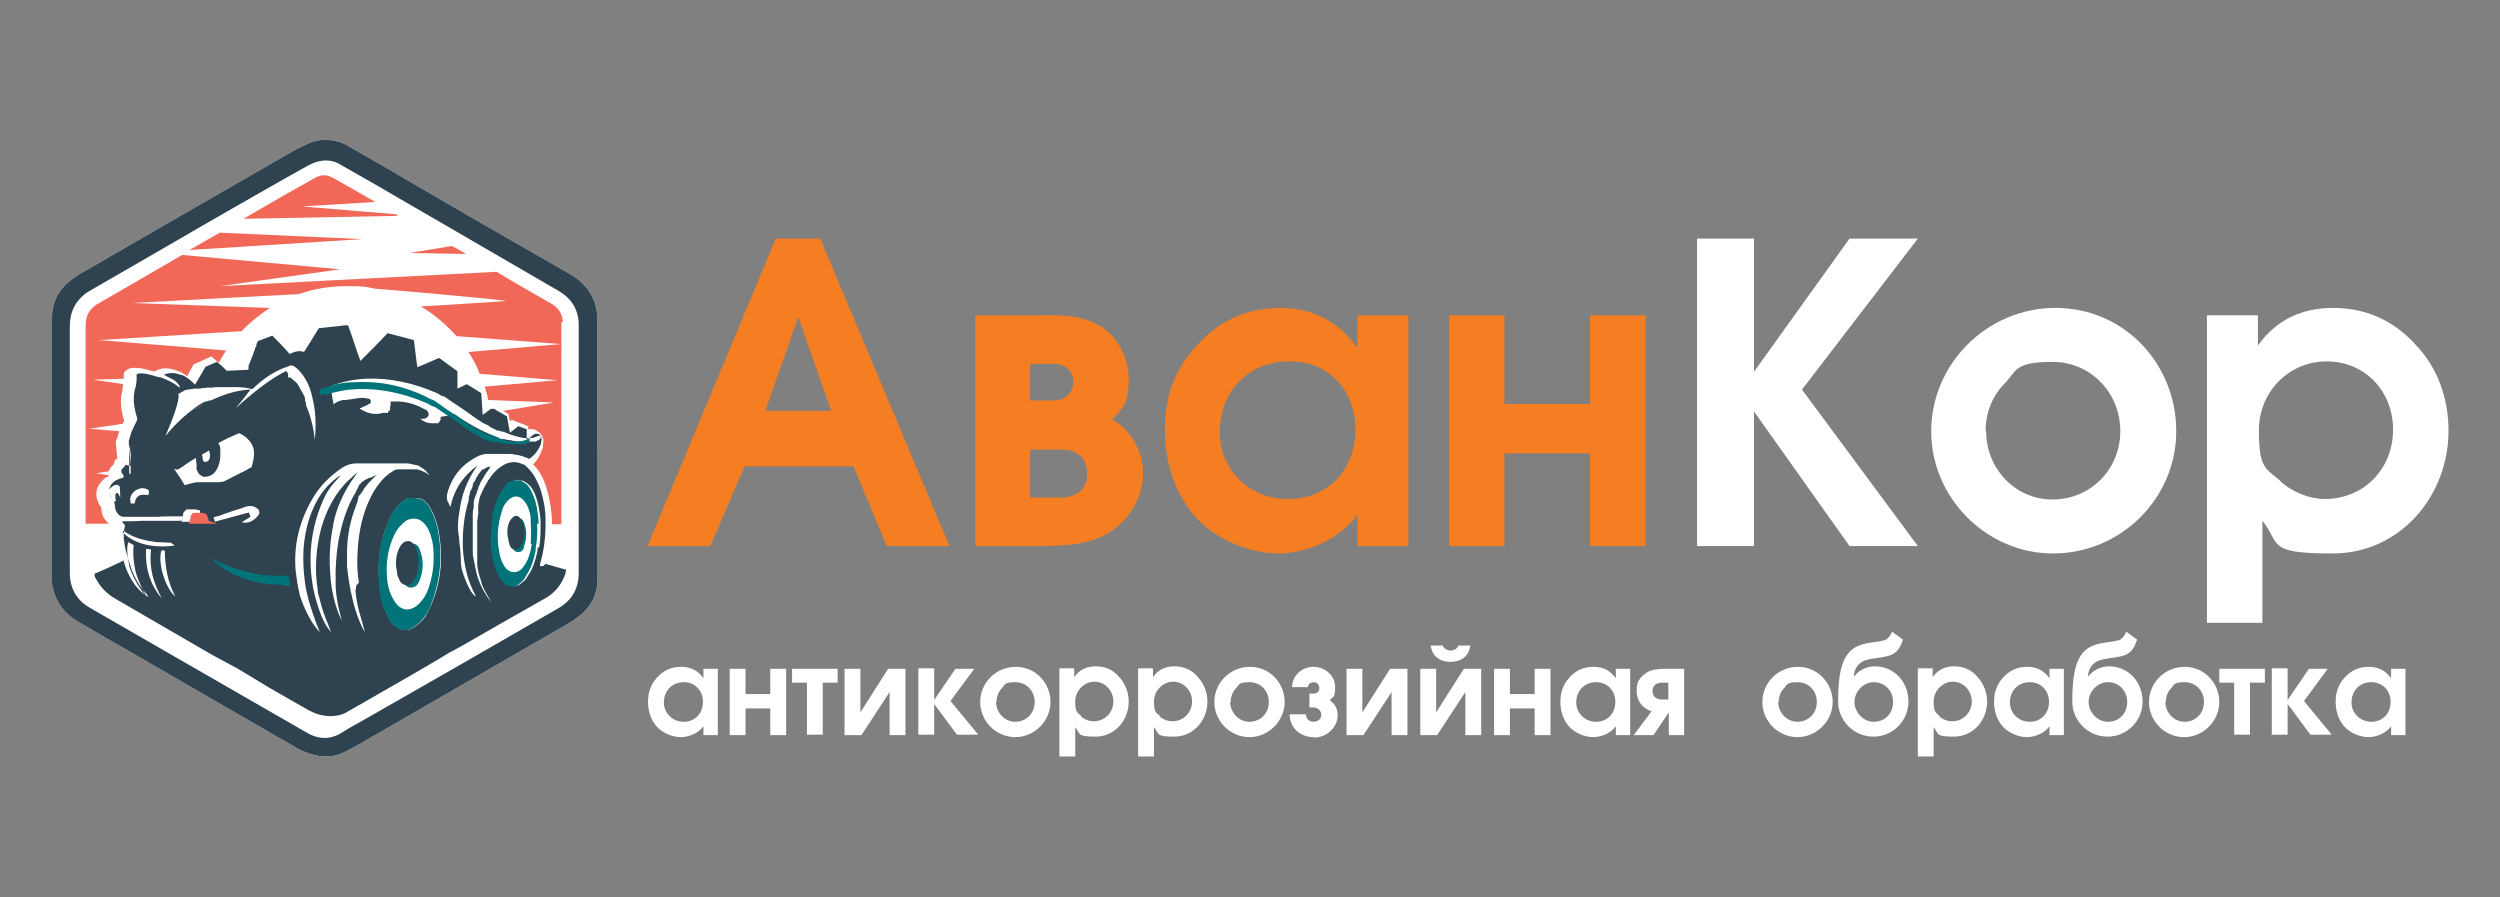 <?xml version="1.0" encoding="UTF-8"?>
<svg id="Layer_1" data-name="Layer 1" xmlns="http://www.w3.org/2000/svg" version="1.1" viewBox="0 0 505 181.2">
  <rect x="0" y="0" width="505" height="181.2" fill="#808080" stroke="none"/>
  <defs>
    <style>
      .cls-1 {
        fill: #f47e21;
      }

      .cls-1, .cls-2, .cls-3, .cls-4, .cls-5 {
        stroke-width: 0px;
      }

      .cls-6 {
        isolation: isolate;
      }

      .cls-2 {
        fill: #2e434f;
      }

      .cls-3 {
        fill: #f16858;
      }

      .cls-4 {
        fill: #fff;
      }

      .cls-5 {
        fill: #007478;
      }
    </style>
  </defs>
  <g>
    <path class="cls-4" d="M120.6,90.6v-26.5c0-.6,0-1.3-.2-2-.7-3-2.6-5.2-5.2-6.7-4.9-2.8-9.9-5.7-14.8-8.5-7.7-4.4-15.3-8.9-22.9-13.3-2.6-1.5-5.2-3-7.7-4.4-.4-.2-.8-.4-1.2-.5-2.3-.7-4.5-.6-6.6.4-1.3.6-2.7,1.3-4,2.1-13.6,7.8-27.1,15.6-40.6,23.4-1.1.6-2.1,1.2-3.1,2-2.5,1.9-3.8,4.5-3.8,7.7v52.8c0,.6,0,1.3.2,1.8.7,3,2.5,5.2,5.1,6.7,3.6,2.1,7.2,4.2,10.9,6.3,10.9,6.3,21.9,12.7,32.9,19,.9.6,1.9,1,2.9,1.3,2.6.9,5,.9,7.5-.5,1.3-.7,2.7-1.4,4-2.2,13.4-7.7,26.8-15.5,40.2-23.2.9-.5,1.8-1.1,2.6-1.7,2.5-1.9,3.9-4.4,3.9-7.6v-26.5h0Z"/>
    <polygon class="cls-5" points="40.8 111 57 113.2 58.6 114.3 59.5 120.9 49.4 121.9 38.1 115.4 40.8 111"/>
    <path class="cls-2" d="M109.1,114.4c0-.2,0-.4,0-.5.8-2.7,1.1-5.4,1.1-8.2v-.7c0-2.1-.4-4.1-1-6.1-.6-1.6-1.3-3.1-2.5-4.3s-.7-.6-1.1-.8c-1.3-.7-2.9-.6-4.3.4-.8.5-1.5,1.2-2.1,2-.9,1.2-1.6,2.6-2.2,4,0,.1-.1.4-.2.6,0,0,0,.1,0,.2,0,.1,0,.3-.1.4h0c0,.3,0,.4-.1.6h0c0,.2,0,.3,0,.4h0v.2c0,0,0,.2,0,.3h0c0,.2,0,.4,0,.5s0,.2,0,.3h0c0,.2,0,.4-.1.6h0c0,.4,0,.6-.1.8h0v.6h0v.6c0,.2,0,.4,0,.6h0v1.1h0v.4h0v2.8c0,.4,0,.8,0,1.2v1.1h0v.6c.1,1.1.4,2.2.8,3.3h0c0,1,2.1,4.3,2.1,4.3-.4-.5-.8-1-1.1-1.5-.9-1.4-1.6-3-2-4.6,0-.3-.1-.6-.2-.9,0-.2,0-.4-.1-.6h0c-.1-.7-.3-1.4-.4-2.1,0-.2,0-.4,0-.7v-.6h0v-3.3c0-.5,0-.9,0-1.4v-.4h0c0-.4,0-.6,0-.8,0-.2,0-.4,0-.6v-.6h0c0-.4.1-.8.2-1.1v-.2h0c0-.1,0-.3,0-.4h0c0-.1,0-.3,0-.4h0c0-.1,0-.3.1-.4,0-.1,0-.4.1-.5.1-.4.2-.6.4-1h0c0-.1,0-.2.1-.4h0c0-.1.1-.3.2-.4,0,0,0,0,0-.1,0-.1,0-.2.1-.4h0c.1-.3.2-.4.3-.6h0c0-.2.1-.4.2-.4,0-.1.1-.3.2-.4s.1-.3.3-.4c0,0,0,0,0-.1,0-.1.2-.4.3-.5h0c.1-.2.2-.4.4-.6h0l.3-.4h0c0-.1.4-.6.4-.6h0s-.1,0-.3,0c0,0-.1,0-.2,0h0c0,0-.2.1-.4.2,0,0-.1,0-.1.1,0,0-.1,0-.2.1,0,0-.1,0-.2.1,0,0,0,0-.1,0,0,0,0,0-.1,0s0,0-.1.1h0c-.2.2-.4.4-.6.7,0,0,0,.1-.1.2h-.1c0,.1,0,.2-.1.3-.1.1-.3.4-.4.6,0,0,0,0,0,.1,0,.1-.2.4-.3.5s-.2.4-.3.5h0s0,0,0,.1h0c0,.1,0,.2,0,.3,0,.1-.1.3-.2.4,0,.2-.1.4-.3.6h0c0,0,0,.2-.1.3h0v.2h0c0,.2-.1.4-.2.6,0,0,0,.2,0,.3s0,.2,0,.3c0,.1,0,.3-.1.4h0c-.9,3.1-1.2,6.2-1.1,9.4.2,3.3.9,6.5,2.5,9.5,0,.1,0,.3.1.4-.3-.3-.6-.6-.8-.9-.9-1.4-1.5-3-2-4.6-.1-.4-.1-.9-.2-1.3,0-1.4-.1-2.8-.3-4.2,0-1-.3-2.1-.3-3.1s.1-2.1.3-3.1c.4-3.3,1.5-6.3,3.4-9,0-.1.2-.3.3-.4-2.9,2.1-4.8,4.9-5.5,8.4-.2-.3-.3-.6-.4-.8-.4-.6-.4-1.3-.2-2.1,1-3.5,3.2-6,6.5-7.5.4-.1.9-.3,1.3-.3h3.3c.4,0,.7,0,1.1,0,.4,0,.9,0,1.2.1h0c1.1.1,2.3.5,3.1.9,1.1-.7,1.9-1.8,2.4-3.1,0-.3,0-.5.1-.8,0-.5-.1-1-.6-1.1-.4-.2-.9-.1-1.3.3-.3.3-.6.5-1.1.9v-2.2c0,0-1.7-.6-1.7-.6l-1.7,1.3-.6-3.3-2.1-1.2h0l-.4-.3h-.3c0-.1-.3,0-.3,0h-.2c0,.1-1.6,1.2-1.6,1.2l-.3-4.4-2.1-1.3-.5-.3-.3-.2-1.9.9v-3.5c-.8-.6-2.9-2.1-3.7-2.7l-3.7,1.6c-.2,0-.4.2-.7.3,0-.3-.1-.5-.1-.7l-.6-4.8-5.3-1.4c-1.4,1.5-3.5,3.6-4.9,5l-.6.6c-.9-2.4-1.6-4.8-2.5-7.2h-.4c-1.8.2-3.7.4-5.5.6l-2.6,4.2c-.1.2-.3.4-.4.6-1.1-.4-2,0-2.9.4-1.1-1.3-2.3-2.5-3.5-3.7l-2.9,1.1-.3.6v.4c-.1,0-.1.1-.1.1l-.2.4h0c0,.3-.1.4-.2.6,0,.1-.1.2-.1.4h0c-.3.8-.6,1.4-.8,2,0,0,0,.1-.1.2h0c0,.1-.1.2-.1.4,0,0,0,.1,0,.1h0c0,.1,0,.3,0,.4,0,0,0,.1-.1.2h0l-4.3.2-.9-.9-1.1-.9-2.3,1-.8,1.4-1.3,2.2c-.9-.9-1.7-1.6-2.8-2h-.2c-1-.4-2.1-.5-3.3,0,0,0,.1,0,.2.1.6.4,1.2.6,1.7.9.6.4,1.1.8,1.4,1.6-.2-.1-.3-.1-.4-.2-1.1-.9-2.3-1.4-3.6-1.9h-.2c-.1,0-.2,0-.4-.1h0c-.1,0-.3,0-.4-.1-3.1-1-3.8-.4-3.8-.4v.6c0,.4,0,.9-.1,1.3,0,.5-.2.9-.3,1.3-.4,1.9-.1,3.8.5,5.6v.4h0c-.1.4-.5,1-.9,1.9-.1.3-.3.6-.4,1h0c0,.1,0,.3-.1.4-.1.3-.2.6-.3,1l.4,5-1.1-.2c0,.1-.1.4-.3.5,0,0-.1,0-.1.1-.5.4-.5.8-.2,1.2,0,0,0,.1.1.1.2.2.2.4.1.7-1.2.3-1.8.6-2.3,1.2-.7.9-.8,1.9-.1,2.9.1.3.4.6.6.9,0,.1.1.4.1.6,0,1,.6,2.1,1.6,2.3h7.3c0-.1,3.1-.1,3.1-.1h1.7c0,0,0,0,0,0h0,0c-.1.3-.2.6-.3.9h-8.2c0,.1-3.3.1-3.3.1h-.4c0,.1.1.4.2.4h0c.4.3.4.6.2,1.1-.1.9-.2,1.8,0,2.7.2,1.8.8,3.4,1.3,5,.7,2.1,1.8,4,3.3,5.6,0,0,.1.2.3.5-3.3-1.8-4.7-6-5-7.2h0v-.2l-.8.4h0c-1.7.8-3.4,1.6-5.1,2.3v.4c.1.3.2.6.4.8.9,1.7,2.3,3,3.9,3.9,4,2.3,7.9,4.6,11.9,6.9l7.4,4.3h0l5.2,2.8,6.3,3.8h0l1.9,1.1h0c2.1,1.2,4.2,2.4,6.3,3.6.4.2.9.4,1.3.6,2,.7,4,.8,5.9,0,.9-.5,1.7-1,2.6-1.5.6-.3,1.1-.6,1.6-.9l8.7-5c2.1-1.2,4.3-2.5,6.5-3.8l1.8-1.1.6-.3,2-1.1c5.7-3.3,11.4-6.5,17-9.7,1.8-1.1,3.1-2.7,3.8-4.8,0-.2.1-.5.2-.8-1.4-.4-2.8-.8-4.2-1.2h0l-.4.4ZM24.3,100.6c-.1-.4-.3-.6-.4-.9,0,0-.3-.2-.4-.1,0,0-.2.2-.2.4,0,.2,0,.4,0,.6,0,.2.3.6-.1.7s-.4-.3-.6-.5c-.1-.4-.4-.7-.5-1.1,0-.1-.1-.2-.1-.4,0-.6.4-.8.8-1.1s.9-.4,1.3,0c0,0,.1.1.1.2,0,.6.1,1.3.1,2,0,0,0,0-.2.2h.1ZM26.2,95.6c0,0,0,.2-.1.3h0v.2h0v-.4h0v-.6h0v-.4q0,0,0,0c0,.1,0,0,0,0v-.4h0v-2.3h0v-.8h0v-1.6h0v.3h0c0,.3.1.5.2.8h0c0,.4,0,.6.1.8v.6h0v1.7h0v.3h0v.3h0v.3h0v.3c0,0,0,.2,0,.3h0v.4ZM30,100c-.6,0-1.3-.2-1.9.1-.6.4-.8.9-.9,1.6-.3,0-.5,0-.8,0,0-.3-.1-.6-.1-.9.1-1.4,1.7-2.5,3.1-2.1.7.2.8.4.6,1.2h0ZM24.8,107.7v-.4c.2,0,.4,0,.4.1,1.9,1.3,4.1,1.8,6.3,2.1.9,0,1.6.1,2.5.1s.3,0,.4,0c.3.1.6.4.9.6-7.5,1-10.4-2.6-10.4-2.6h0ZM26.1,114.2c-.2-1-.4-2.1-.4-3.1s.1-1,.2-1.6c.4.2.7.4,1.1.6-.2,1.8,0,3.6.4,5.4.5,1.8,1.3,3.4,2.2,5,0,0-2.4-2.5-3.5-6.2h0ZM29.5,110.9c.4,0,.6,0,1,.1-.2,1.8-.1,3.5.3,5.2.4,1.6,1.1,3.2,1.9,4.7-2.4-2.8-3.4-6.2-3.2-10ZM32.6,111.2h.7c0,3.3.6,6.4,2.1,9.3-1.9-1.6-3.6-6.6-2.8-9.3h0ZM35.6,94.9h0s0,0,.2-.1c0,0,.1,0,.1,0h.1c.1,0,.4-.2.6-.4h.1c0,0,1.1-.8,1.1-.8h0c.6-.4,1.1-.7,1.8-1.1,0,.4,0,.9.1,1.2v.6c0,0,0,.2,0,.3,0,0,0,.1,0,.2,0,0,0,.1.1.2,0,0,0,.1.1.2,0,0,0,.1.1.2,0,0,0,.1.1.2,0,0,0,0,.1.1,0,0,0,0,0,0,.2.3.5.4.8.6h.5c.6,0,1.1-.2,1.6-.6,0,0,0,0,.1-.1.7-.7,1.2-1.9,1.3-3.3,0-.6,0-1.1,0-1.6,0-.4-.1-.7-.3-1,0,0,0-.1-.1-.2.8-.4,1.5-.8,2.1-1.1,0,0,.2,0,.3-.1h0c.3-.1.6-.3.9-.4h0c.3-.1.6-.3.9-.4v.2c.1,0,0-.2,0-.2h0s2.3.9,2.9,3.1c.4,1.5-.4,3.8-.4,3.8-.5.2-.9.5-1.3.7-1.5.7-2.9,1.5-4.4,2.2,0,0-.1,0-.1,0-.2,0-.5.1-.7.1h-4.5c-.9.1-1.6.4-2.5.6l-.6-1-1.6-2.4h0ZM40.8,92h0v-.2s.1,0,.2-.1c.4-.2.8-.4,1.2-.7h0c.1.1.1.4.2.6v.8h0c-.1.6-.5.9-.9.9h-.2s0,0-.1,0h0c0,0-.1-.2-.2-.3h0c0-.2-.1-.5-.1-.8h0ZM50.4,103.5l-.8.2-3.3.9-1.9.5-1,.3c0-.3-.2-.6-.3-.9.2,0,.4-.1.6-.2.1,0,.2,0,.3,0l1.6-.6c.8-.3,1.6-.5,2.4-.8.5-.1,1-.3,1.5-.5.6-.2,1.3-.3,1.9,0,.9.3,1.3,1.1.7,1.8s-1.7,1.7-3.3,1.3l1.8-1.1-.3-.8h0ZM42.1,105.4h-5.4c0-.1,0-.2,0-.3,0,0,0-.2.1-.4h0c0-.2,0-.3.1-.4,0,0,0-.1.1-.3,0,0,0,0,0-.1,0,0,0,0,0-.1h0c0-.1,0-.2.1-.3h0c0,0,.1-.1.2-.2h0c.1-.1.2-.3.4-.4,0,0,0,0,.1,0h1.8c0,0,.1,0,.2.1h0s.1,0,.1,0h0s0,0,.1,0c0,0,0,0,.1,0,0,0,0,0,.1,0,0,0,.1,0,.1.1,0,0,0,0,.1.1h0c0,0,0,.1,0,.1h0c0,0,0,.1,0,.2,0,0,0,.1.1.2,0,0,0,.1,0,.1h0c0,.1,0,.3.1.4h0v.2h0v.4h.3ZM57.2,118.1c-3.5.1-6.8-.6-9.8-2h0c-.9-.4-1.6-.9-2.4-1.3h0c-1.4-1-2.4-2.1-2.5-2.1.2,0,.4.2.6.3,3.7,1.8,7.6,3,11.7,3.3,1,0,2,0,2.9,0h.6l.3,2c-.5.1-1,.1-1.4.1h0ZM57.9,75s-.1,0-.2,0h0c-4.5,2.2-9.8,7.2-10.1,7.5,1-1.2,2-2.5,3-3.8,0,0-3.2-.1-7.8,2.1,0,0-.2,0-.3.1h0s-.1,0-.2,0c-.1,0-.2.1-.3.1-.1,0-.2.1-.4.1s-.2,0-.3.1c-.1,0-.2.1-.4.2h-.1s-.1,0-.1.1c-.4.2-.8.5-1.2.8h0c-3.5,2.5-5.7,5.3-6,5.7h0c0-.2.1-.4.2-.6h0c.8-1.9,2.8-6.7,2.3-7.9h.3q0-.1,0-.1s.1,0,.2-.1h0c0,0,.1,0,.2-.1.2-.1.4-.2.7-.4,0,0,.2,0,.3-.1,0,0,.1,0,.1,0,0,0,.1,0,.2,0,.1,0,.2,0,.4-.1h.4c.1,0,.3-.1.4-.1h.2c0,0,.1,0,.3,0s.1,0,.3,0,.1,0,.3,0c.1,0,.3,0,.4-.1,0,0,.2,0,.3,0h.1c.1,0,.4,0,.6-.1.1,0,.2,0,.4,0h.3c.1,0,.3,0,.4,0,.2,0,.4,0,.6-.1h4.3c1.1,0,2.1.1,3.2.4.1,0,.2-.1.4-.3,1.8-1.7,3.8-3.1,6.1-4,.4-.1.7-.2,1-.4.5-.2.9,0,1.3.3,1,.8,1.7,1.8,2.3,2.9.9,1.8,1.3,3.8,1.6,5.9.2,1.9.2,3.8,0,5.7v.4c-.2-2.9-1.1-5.7-1.8-7.3h0c0-.1,0-.3,0-.4,0-.1-.1-.4-.2-.5h0v-.3h0v-.3h0c-.4-.9-.9-1.6-1.3-2.4-.2-.4-.5-.7-.9-1-.6-.6-.9-.8-1.2-.6h0v-.8ZM71.8,119.4h0c.2,2,.6,3.8,1.2,5.7.4,1.5.7,2.5.7,2.6-2.8-4.8-3.5-12.4-3.6-13.3h0v-2.6c0-2.8.4-5.5,1.3-8.2.1-.4.3-.8.4-1.1,0-.1.1-.4.2-.6h0c0-.1.1-.3.2-.4h0s0-.1,0-.2h0c0,0,0-.1.1-.3,0,0,0,0,0-.1,0,0,0-.2.1-.3h0s0-.1,0-.2c0-.1.1-.3.3-.4,0-.1.2-.3.3-.4s.1-.3.3-.4c0-.1.1-.2.2-.4h0c0-.1.1-.2.3-.4,0-.1.2-.2.3-.4h0c.2-.3.4-.5.7-.8l.2-.2.3-.3.3-.3.2-.2c0,0,.2-.1.3-.2-.2,0-.4.1-.6.2-.2,0-.4.2-.6.3,0,0-.1,0-.2,0-.2,0-.4.2-.6.3,0,0,0,0-.1,0h0c0,0-.1,0-.2.1h0c0,0-.2.1-.3.2,0,0-.1.1-.2.2h0s-.1,0-.2.1h-.1c0,.2-.1.3-.3.4l-.2.2h0q0,0,0,.1h0s0,.1-.1.2c0,0,0,0,0,.1h-.1c0,.1,0,.2-.1.3h0c0,0,0,.1-.1.2,0,0-.1.2-.2.4,0,.1-.1.2-.2.4-1.5,2.5-2.4,5.3-3,8-.6,2.5-.8,5-.9,7.5h0c0,.9,0,1.9,0,2.8v.5c.1,1.8.4,3.7.9,5.5h0c.2.9.4,1.3.4,1.4-1.6-2.8-2.2-7.2-2.3-8.2h0v-.2c-.2-2.1-.3-4.3-.1-6.5.1-1.7.4-3.3.7-5,.6-2.9,1.9-5.7,3.5-8.2l.3-.4,1.1-1.6c-.1.1-.3.3-.4.4,0,0-.1.1-.3.2-.1.1-.3.2-.4.4s-.2.1-.3.3c-.1,0-.2.2-.4.3-2.8,2.7-4.5,6-5.6,9.7-1.1,4.3-1.4,8.5-.7,12.7h0c0,.5.1.9.3,1.4h0q0,0,0,0h0c.4,1.8,1,3.6,1.8,5.5h0c.3.9.6,1.4.6,1.5-2.2-2.3-3.3-7.4-3.6-8.7h0c-1-5.3-.7-10.4,1-15.5.6-1.6,1.2-3.3,2.2-4.7.6-.9,1.3-1.6,2-2.4.1-.1.2-.2.3-.4-.2.1-.4.3-.6.4-2.2,1.6-3.7,3.6-4.8,6-1.3,2.8-1.9,5.7-2.1,8.7-.1,2.2,0,4.4.3,6.5.4,3.8,2.9,9.9,3,10.1-2.4-2.5-3.8-6.6-4.1-7.7h0c0-.2,0-.1,0-.1h0c-.4-1.6-.6-3.1-.8-4.8-.4-5.3.9-10.1,3.5-14.5,1.5-2.5,3.5-4.5,5.9-6.1.9-.6,1.9-.9,3-.9h1.8c.6,0,1.3,0,2,0h2.7c.4,0,.7,0,1.1,0h1.8c.1,0,.3,0,.4,0h.4c.1,0,.3,0,.4.1,0,0,.2,0,.3,0,0,0,.2,0,.3.1.1,0,.2,0,.4.1,0,0,.1,0,.2,0,0,0,.1,0,.3.1h0s0,0,.1,0h0c0,0,.2,0,.3.1,0,0,.2.1.3.2,0,0,.1,0,.1.1,0,0,.1,0,.2.1.3.1.5.4.8.6h.1c0,.1.1.3.2.4s.2.2.4.3c0,0,0,0,0,.1-.3-.1-.6-.4-.9-.5-.3-.1-.6-.3-.8-.4-.1,0-.3,0-.4-.1s-.3,0-.4-.1h-2.9c0,0-.2,0-.3,0s-.2,0-.3,0c0,0-.1,0-.2,0,0,0-.1,0-.2,0,0,0-.2,0-.3.1h-.1c-.1,0-.3.1-.4.2-1.1.6-2.1,1.5-2.9,2.6-1.3,1.6-2.1,3.4-2.8,5.3-1.1,3.1-1.5,6.2-1.6,9.4-.1,1.6,0,3.5.3,5.3h0l-.5.5ZM87.3,121.8c-.4.9-.8,1.8-1.3,2.6,0,.1-.2.3-.3.4s-.2.3-.3.4c-.1.2-.4.4-.6.6-.1.1-.3.3-.5.4-.1.1-.4.3-.5.4-1.2.9-2.6.8-3.8,0,0,0-.1-.1-.2-.2-.6-.4-.9-1-1.3-1.6v-.3c-.2-.2-.4-.4-.4-.6h0l-.2-.4c0-.1-.1-.3-.2-.4-.4-1.1-.7-2.3-.9-3.5,0-.4,0-.7-.1-1.1-.3-2.8-.3-5.5.3-8.3.3-1.7.8-3.3,1.5-4.9.4-1.1,1-2.1,1.8-3,.1-.2.4-.4.6-.6.4-.3.6-.6,1.1-.9,0,0,.2-.1.3-.1s.2,0,.3-.1.2,0,.3,0h.3c0,0,0,0,0,0h1c.1,0,.3,0,.4.1h.1s.1,0,.2,0c.1,0,.3.1.4.2,0,0,0,0,.1,0,0,0,.2.1.3.2l.2.2.2.2c.4.4.8,1,1.1,1.6.7,1.3,1.1,2.7,1.4,4.1.9,5,.6,9.9-1.3,14.5h0ZM89,84.2h0v.2h0c0,.1,0,.3,0,.4,0,0-.1.2-.2.3,0,0,0,0,0,0h0c0,.1-.1.2-.2.3h0c0,0,0,0-.1.1h-1.3c-.8,0-1.6-.3-2.3-.9h.8c1-.3,1.2-1.1.4-1.8h-.1q0-.1,0-.1h-.1s0,0-.1,0c0,0-.1,0-.2-.1-1.9-1.1-4-1.6-6.2-1.5h-.5c0,.1,0,.2,0,.3,0,0,0,.1,0,.3,0,.1,0,.3-.1.4,0,0,0,.1,0,.2s0,.1,0,.2h0s0,0,0,.1h0c0,0,0,.2-.1.3,0,0,0,.1-.1.1h0q0,0,0,0h-.1q0,.2-.1.3h0s0,0-.1.1h0s0,0-.1,0h-.2s0,0-.1,0-.1,0-.2,0c0,0-.1,0-.3,0-1.7.5-3.3.1-4.8-.9.4-.1.6-.2.7-.3.6-.2,1.1-.5,1.6-.8h0s0,0,0-.1h0v-.2h0c0-.5-.4-.6-.7-.6-1.2-.3-2.3,0-3.5.2h-.4c-.1.1-.3.1-.4.1h-.7c-.1,0-.3.1-.5.2,0,0-.1,0-.2,0-.4.2-.8.4-1.1.7-.3-1.3-.4-2.4-.6-3.7.3-.1.5-.2.8-.3,2.1-.7,4.1-1.1,6.3-1.2,4.9-.2,9.7.9,14.1,2.8.4.1.7.4,1.1.6,0,0,.2.1.3.1s.2.1.3.1h0c0,0,.1,0,.2.1.4.3.9.6,1.3.9,1.3.9,2.6,1.7,3.8,2.6s1.3.9,1.9,1.3c.1,0,.3.2.4.3.3.1.5.3.8.4s.2.1.4.2c.1,0,.3.1.4.3l.4.2.4.2c.3.1.5.3.8.4,0,0,.1,0,.2,0s0,0,.1,0c.1,0,.4.1.6.2h0c0,0,.1,0,.2,0,.1,0,.4.1.5.2.1,0,.4.1.5.2,1.1.4,2.2.7,3.3.9h1.2c.4,0,.9-.1,1.5-.4h.1c0,0,.1,0,.3-.1h0s0,0,.1,0c0,0,.1-.1.2-.1h0c0,.2,0,.3-.1.4h0c0,.1,0,.2,0,.3,0,0,0,0-.1.1,0,0-.2.1-.3.2,0,0-.1,0-.2.1-.1,0-.3.1-.4.2h-3.3c-.2,0-.4,0-.7-.1h-.2c-.1,0-.4,0-.5-.1s-.4,0-.6-.1c-.1,0-.4,0-.6-.1-.1,0-.3,0-.4-.1h0c0,0-.1,0-.2,0h0c0,0-.1,0-.3,0h-.4c-.1-.1-.4-.3-.5-.4-.2,0-.4-.1-.6-.2-2.8-1.1-5.5-2.6-8-4.4,0,0-.1,0-.2-.1,0,0,0,0-.1,0h-.1c0,0,0,0-.1,0h0l-1.1.4ZM108.6,110.6h0v.5c-.2,1.1-.5,2.1-.9,3.2-.3.9-.8,1.6-1.3,2.4-.1.3-.4.5-.6.7s-.4.3-.5.4c0,0-.1,0-.1.1-.2.1-.4.3-.6.4s-.4.1-.6.1h-.1c-.4,0-.7,0-1-.2,0,0-.2,0-.3-.1-.1,0-.3-.2-.4-.4h0c0,0,0,0,0,0-.4-.5-.8-1-1.1-1.5-.2-.4-.4-.7-.5-1.1-.5-1.2-.8-2.6-.9-3.8-.1-.9-.1-1.9-.2-2.4,0-1.1,0-2.1.2-3.1,0-.4,0-.7.1-1.1h0c.1-.9.4-1.8.6-2.7,0-.1,0-.3.1-.5.1-.3.2-.6.4-.9.4-.9.9-1.8,1.5-2.5,0,0,0,0,.1-.1h0s0,0,.1-.1c.2-.2.4-.4.6-.5,0,0,.1,0,.3-.1s.4-.1.5-.2c.4,0,.6-.1,1,0,.1,0,.3,0,.4,0,.1,0,.3,0,.4.1,0,0,.1,0,.2.1.2.1.4.3.6.4.2.2.4.4.6.6.9,1.2,1.3,2.6,1.6,4,.2,1.1.4,2.3.4,3.4,0,1.6,0,3.3-.3,4.9h-.4Z"/>
    <path class="cls-3" d="M44.4,47c-2,1.1-4,2.3-6.1,3.5l34.9-2.2-28.8-1.3h0ZM80.2,43.3l-19.2-1.6,14.8-.9c-2.8-1.6-5.7-3.3-8.4-4.8-.4-.2-.8-.4-1.1-.5-.3,0-.6-.1-.9-.1-.6,0-1.2.2-1.9.6-2.8,1.6-6.1,3.4-9.3,5.3-1.6.9-3.3,1.9-5,2.9l31.2-.6c0,0-.2-.1-.3-.1h0ZM91.2,49.7l-8.5,1.4,11.4.2c-.9-.6-1.9-1.1-2.8-1.6h0ZM42.1,105.2h0v-.2h0c0-.3,0-.4-.1-.4h0v-.2c-.1,0-.1-.1-.2-.2,0,0,0,0,0-.1,0,0,0,0,0,0,0,0,0,0,0,0h0c0,0,0-.1-.1-.2,0,0-.1,0-.1-.1h-.1c0,0,0,0-.1-.1,0,0,0,0-.1,0h0s-.1,0-.1,0h0c0,0-.1,0-.2-.1h-1.8s0,0-.1,0c-.1,0-.2.1-.4.3h0q0,0,0,.1s0,0-.1.1h0s0,0-.1.1h0c0,.1,0,.2,0,.3,0,0,0,0,0,.1,0,0,0,.1-.1.3,0,0,0,.1-.1.2h0c0,.3,0,.4-.1.5,0,0,0,.1,0,.2h1c1.3,0,2.5,0,3.7,0h.7v-.2h-.3ZM39.4,82.7c.4-.3.8-.6,1.2-.8,0,0,.1,0,.1-.1h.1c.1,0,.2-.1.4-.2h0c-.6.4-1.3.8-1.9,1.2h0ZM35.5,104.7h0,0ZM26.6,92.3v1.4-1.4ZM26.5,94.4h0v-.3.3h0ZM26.2,92.1v1-1ZM26.1,94.4h0c0-.1,0,0,0,0h0ZM26.1,90v.2-.2ZM26,89.8h0v.4-.4h0c0,0,0,0,0,0ZM113.7,65.1c-.1-1.7-.9-3-2.4-3.8-3.5-2-7.2-4.1-11-6.4l-55.9,2.9,24.3-3.4-31.9-2.9c-5.1,3-10.7,6.2-16.9,9.8-.3.1-.6.4-.9.6-1.2,1-1.7,2.2-1.7,3.9v40h4.7c-.9-.8-1.6-1.9-1.5-3.1,0-.1-.1-.2-.2-.4,0,0-.1-.2-.2-.3-.9-1.5-.9-3.3.3-4.6.5-.6.9-1,1.6-1.2v-.2l-2.6-.4,2.6-.4c0-.4.4-.9.9-1.3h0l.4-1.1h.4c0,0-.3-3.3-.3-3.3v-.3c.1-.4.3-.7.4-1.1,0-.1,0-.3.1-.4l.2-.6-6.1-.5,6.8-1c0-.2.1-.4.3-.5-.7-2.3-.9-4.3-.4-6.1,0-.2.1-.5.1-.8s0-.4.1-.6l-6.1-.9,6.2-.2v-1.1c-.1,0,.5-.6.5-.6.4-.4,1-.5,1.8-.5s2.1.2,3.6.7h.4c.7-.4,1.3-.6,2.1-.6s1.8.2,2.4.5c.7.2,1.3.6,2,1.1l1.3-2.4,3.6-1.6,1.5,1.3c.5-.9.9-1.7,1.5-2.5l-25.7-2.1,28.8-1.8c1.7-1.8,3.6-3.3,5.7-4.7l-27.8-1,33.7-1.8c3.1-1.1,6.3-1.6,9.7-1.6s3.8.1,5.5.5h0c.8,0,26.8,2.3,26.6,2.5,0,0-9.9.7-17.2,1.1,2.7,1.6,5.1,3.6,7.2,6l21.1,1.6-18.7,1.6c.9,1.3,1.7,2.8,2.3,4.4l15.7,1.3-14.7,1.3c.3.9.6,1.8.7,2.7l13.3.5-10.3,1.7,1.1.6.3,1.5.4-.3,3.3,1.3v.6h.6c.4,0,.8,0,1.1.3,1,.5,1.6,1.6,1.3,2.7h0c0,.4,0,.7-.2,1.1-.4,1.2-1,2.2-1.8,3,1.2,1.2,2.1,2.7,2.7,4.8.6,2,1,4.2,1.1,6.5v.8h1.9v-37.5h0v-3.1h0v-.3ZM94.8,103.2h0ZM107.1,89.3c0,0-.1,0-.3.1.1,0,.2,0,.3-.1h0,0ZM104.6,89.9h-.1.4-.2ZM104.1,89.9h.1-.1ZM103.3,90.5h.6-.6ZM102,90.3c.2,0,.5,0,.7.1-.2,0-.4,0-.7-.1ZM104.7,96.8h-1c.4,0,.6-.1,1,0,.1,0,.3,0,.4,0-.1,0-.3,0-.4,0h0Z"/>
    <path class="cls-2" d="M120.6,90.6v-26.5c0-.6,0-1.3-.2-2-.7-3-2.6-5.2-5.2-6.7-4.9-2.8-9.9-5.7-14.8-8.5-7.7-4.4-15.3-8.9-22.9-13.3-2.6-1.5-5.2-3-7.7-4.4-.4-.2-.8-.4-1.2-.5-2.3-.7-4.5-.6-6.6.4-1.3.6-2.7,1.3-4,2.1-13.6,7.8-27.1,15.6-40.6,23.4-1.1.6-2.1,1.2-3.1,2-2.5,1.9-3.8,4.5-3.8,7.7v52.8c0,.6,0,1.3.2,1.8.7,3,2.5,5.2,5.1,6.7,3.6,2.1,7.2,4.2,10.9,6.3,10.9,6.3,21.9,12.7,32.9,19,.9.6,1.9,1,2.9,1.3,2.6.9,5,.9,7.5-.5,1.3-.7,2.7-1.4,4-2.2,13.4-7.7,26.8-15.5,40.2-23.2.9-.5,1.8-1.1,2.6-1.7,2.5-1.9,3.9-4.4,3.9-7.6v-26.5h0ZM116.9,115.7c0,3.1-1.3,5.5-4,7.1-12.8,7.4-25.7,14.8-38.5,22.1-1.7,1-3.5,1.9-5.2,3-2.5,1.6-4.9,1.5-7.4,0-8.7-5-17.2-9.9-25.9-14.9-5.9-3.4-11.8-6.8-17.7-10.2-2.8-1.6-4.1-4-4.1-7.2v-49.7c0-2.6.9-4.7,2.8-6.3.4-.4.9-.6,1.3-.9,4.3-2.5,8.7-5,13-7.5,7.2-4.2,14.5-8.4,21.7-12.5,3.1-1.8,6.2-3.5,9.4-5.3,1.7-.9,3.5-1.3,5.3-.7.6.2,1.1.5,1.6.8,4.4,2.5,8.8,5,13.2,7.6h0c2.9,1.7,5.9,3.4,8.8,5.1,7.2,4.2,14.5,8.4,21.7,12.6,2.4,1.4,3.8,3.5,4,6.3,0,1.1,0,2.1,0,3.2v47.6h0Z"/>
    <path class="cls-5" d="M108.8,105.7c0-1.1-.2-2.3-.4-3.4-.3-1.4-.8-2.8-1.6-4-.2-.3-.4-.5-.6-.6-.1-.1-.4-.3-.6-.4,0,0-.1,0-.2-.1-.1,0-.3-.1-.4-.1s-.3,0-.4,0h-1c-.1,0-.4.1-.5.2,0,0-.1,0-.3.1-.2.1-.4.3-.6.5,0,0,0,0-.1.1h0c0,0,0,.1-.1.2-.6.7-1.1,1.6-1.5,2.5-.1.3-.3.6-.4.9,0,.1,0,.3-.1.5-.3.9-.5,1.8-.6,2.7h0c0,.4,0,.7-.1,1.1-.1,1-.1,2.1-.2,3.1,0,.5,0,1.5.2,2.4.1,1.3.4,2.6.9,3.8.1.4.4.7.5,1.1.3.5.6,1,1.1,1.4h0c0,0,0,.1,0,.1.1.1.3.3.4.4,0,0,.2.1.3.1.4.1.7.2,1,.2h.1c.1,0,.4,0,.6-.1.2,0,.4-.2.6-.4,0,0,.1,0,.1-.1.1-.1.4-.3.5-.4s.4-.4.6-.7c.5-.8.9-1.6,1.3-2.4.4-1.1.7-2.1.9-3.2v-.4h0c.3-1.7.4-3.3.3-5h.3ZM107.4,109.9c-.1,1.1-.4,2.1-.8,3.1-.3.7-.7,1.3-1.2,1.9-.9.9-2.2.9-3.1,0-.8-.9-1.2-2-1.4-3.1-.4-2.1-.5-4.1-.1-6.1.1-.9.4-1.7.6-2.5s.6-1.5,1.2-2.1c1.1-1.1,2.3-1.1,3.3.1.8,1,1.1,2.1,1.3,3.3,0,.1,0,.3,0,.4,0,.2,0,.4,0,.6.1,1.4.1,2.8,0,4.3h0Z"/>
    <path class="cls-5" d="M105.9,110.5c-.2.6-.6,1.1-1.3,1-.7,0-1-.6-1.2-1.1,0-.3-.1-.6-.2-.9-.2-1-.2-2.1,0-3.1,0-.3.1-.5.3-.7h0c.3-.5.6-1,1.3-1s.9.5,1.1,1h0c.6,1.7.5,3.3-.1,4.8h0Z"/>
    <path class="cls-2" d="M105.4,105.3h0c-.2-.6-.6-1.1-1.1-1.1s-1,.5-1.3,1h0c-.1.2-.2.5-.3.7-.3,1-.3,2.1,0,3.1,0,.3.1.6.2.9.1.6.5,1.1,1.2,1.1.7,0,1.1-.5,1.3-1,.7-1.5.8-3.1.1-4.7h0Z"/>
    <path class="cls-5" d="M84.7,117.4c-.3.7-.8,1.3-1.7,1.3s-1.3-.7-1.6-1.5c-.1-.4-.2-.7-.3-1.1-.3-1.3-.3-2.8.1-4,0-.4.2-.6.4-1h0c.4-.7.8-1.3,1.7-1.3.8,0,1.3.6,1.5,1.3h0c.9,2.2.7,4.3-.1,6.3h0Z"/>
    <path class="cls-2" d="M84,110.7h0c-.4-.8-.8-1.4-1.6-1.4s-1.3.6-1.7,1.3h0c-.1.3-.3.6-.4,1-.4,1.3-.4,2.7-.1,4,0,.4.1.8.3,1.1.2.7.6,1.4,1.6,1.5.9,0,1.3-.6,1.7-1.3.9-2,1-4,.2-6.2h0Z"/>
    <path class="cls-5" d="M88.5,107.2c-.3-1.4-.7-2.8-1.4-4.1-.3-.6-.6-1.1-1.1-1.6l-.2-.2-.2-.2c0,0-.2-.1-.3-.2,0,0,0,0-.1,0-.1,0-.3-.1-.4-.2,0,0-.1,0-.2,0h-.1c-.1,0-.3,0-.4-.1h-1s0,0,0,0h-.3c0,0-.2,0-.3,0,0,0-.2,0-.3.1,0,0-.2,0-.3.1-.4.3-.7.6-1.1.9-.2.2-.4.4-.6.6-.8.9-1.3,1.9-1.8,3-.6,1.6-1.1,3.2-1.5,4.9-.5,2.8-.6,5.5-.3,8.3,0,.4,0,.7.1,1.1.1,1.2.4,2.3.9,3.5,0,.1.1.3.2.4l.2.4h0c0,.2.2.4.3.6v.3c.5.6.9,1.1,1.4,1.6,0,0,.1.1.2.2,1.2.9,2.6.9,3.8,0,.1-.1.4-.3.5-.4.1-.1.4-.3.5-.4l.6-.6c0-.1.2-.3.3-.4s.2-.3.3-.4c.6-.8,1-1.7,1.3-2.6,1.8-4.8,2.2-9.6,1.3-14.5h0ZM87.6,112.8c0,2.1-.4,4.2-1.1,6.2-.4,1.1-1,2.1-1.8,2.9-1.8,1.8-3.8,1.6-5.1-.6-.7-1.1-1.1-2.3-1.3-3.5-.4-3-.2-5.9.9-8.7.4-1,.8-1.9,1.5-2.7.4-.4.9-.9,1.3-1.2,1-.6,2.3-.6,3.2.1.6.5,1.1,1.1,1.4,1.8.7,1.6,1,3.3,1,5v.5h0Z"/>
    <path class="cls-5" d="M65.7,79.8c2.1-.7,4.1-1.1,6.3-1.2,4.9-.2,9.7.9,14.1,2.8.4.1.7.4,1.1.6,0,0,.2.1.3.1s.2.1.3.1h0c0,0,.1,0,.2.1.4.3.9.6,1.3.9,1.3.9,2.6,1.7,3.8,2.6s1.3.9,1.9,1.3c.1,0,.3.2.4.3.3.1.5.3.8.4.1,0,.2.1.4.2.1,0,.3.1.4.3l.4.2.4.2c.3.1.5.3.8.4,0,0,.1,0,.2,0,.1,0,.2,0,.4.1,0,0,.1,0,.3,0h0c0,0,.1,0,.2,0h0c.1,0,.3,0,.4.1.2,0,.4.1.6.1s.4,0,.6.1.4,0,.5.1h.2c.2,0,.5,0,.7.1h3.3c.1,0,.3-.1.4-.2,0,0,.1,0,.2-.1.1,0,.2-.1.3-.2,0,0,0,0,.1-.1,0,0,0,0,0-.1h0c0-.1.1-.3.1-.4h0s-.1.1-.2.1c0,0,0,0-.1,0h0c0,0-.1,0-.3.1h-.1c-.5.2-1.1.3-1.5.4h-1.2c-1.1,0-2.3-.4-3.3-.9-.1,0-.4-.1-.5-.2-.1,0-.4-.1-.5-.2,0,0-.1,0-.2,0h0c-.2,0-.4-.1-.6-.2h-.1c0,0-.1,0-.2,0-.3-.1-.5-.3-.8-.4l-.4-.2-.4-.2c-.1,0-.3-.1-.4-.3-.1,0-.2-.1-.4-.2-.3-.1-.5-.3-.8-.4-.1,0-.3-.1-.4-.3-.6-.4-1.3-.8-1.9-1.3-1.3-.9-2.6-1.7-3.8-2.6-.4-.3-.9-.6-1.3-.9,0,0-.1,0-.2-.1h0c0,0-.2-.1-.3-.1s-.2-.1-.3-.1c-.4-.2-.7-.4-1.1-.6-4.5-2.1-9.2-3.1-14.1-2.8-2.1,0-4.3.4-6.3,1.2-.2,0-.5.2-.8.3,0,.4,0,.7.1,1.1.2,0,.4-.1.6-.2h.4Z"/>
  </g>
  <g>
    <g class="cls-6">
      <g class="cls-6">
        <g class="cls-6">
          <g class="cls-6">
            <path class="cls-1" d="M165.7,48.2l26.1,62.1h-12.7l-6.7-16.1h-22l-6.9,16.1h-12.7l25.9-62.1h9ZM161.2,64.2l-6.6,18.8h13.3l-6.6-18.8Z"/>
            <path class="cls-1" d="M209.1,63.7c4.2,0,8.3-.3,12.3,1.7,4,1.9,6.6,6.5,6.6,11.2s-1.2,6.1-3.4,8.1c3.8,2.1,6.3,6.3,6.3,10.9s-2.4,8.8-6.1,11.5c-4.1,2.9-9.2,3.1-13.8,3.2h-14v-46.6h12.2ZM212.8,73.5h-4.7v7.4h4.7c2.2,0,4-1.5,4-3.7s-1.5-3.7-4-3.7ZM214.3,90.8h-6.2v9.7h6.1c3.2,0,5.4-1.6,5.4-4.8s-2-4.9-5.2-4.9Z"/>
            <path class="cls-1" d="M274.2,110.3v-6.3c-3.5,4.8-10.1,7.8-16,7.8s-13.1-3-17.1-7.8c-3.7-4.5-5.8-10.5-5.8-17s1.7-11.9,6-16.7c4.7-5.5,10.5-8.1,17.3-8.1s11.9,2.9,15.6,8.1v-6.6h10.3v46.6h-10.3ZM246.4,87.4c0,7.6,6.2,13.5,13.8,13.4,8.1,0,13.6-6,13.6-14s-5.5-13.9-13.4-13.8c-8.2,0-14,6.1-14,14.3Z"/>
            <path class="cls-1" d="M303.9,63.7v17.9h17.3v-17.9h11.2v46.6h-11.2v-18.7h-17.3v18.7h-11.2v-46.6h11.2Z"/>
          </g>
        </g>
      </g>
      <g class="cls-6">
        <g class="cls-6">
          <g class="cls-6">
            <path class="cls-4" d="M354.3,48.2v26.9l19.3-26.9h13.8l-23.4,30.5,23.4,31.6h-13.8l-19.3-27.2v27.2h-11.5v-62.1h11.5Z"/>
            <path class="cls-4" d="M414.7,111.8c-13.4,0-24.6-11.2-24.6-24.7s11.2-24.9,25.1-24.9,24.4,11.3,24.4,24.9-11.2,24.7-24.9,24.7ZM401.2,87.1c0,7.5,5.8,13.8,13.4,13.8s13.7-6,13.7-13.8-6-14-13.7-14-7.2,1.8-9.6,4.3c-2.6,2.6-3.9,6-3.9,9.7Z"/>
            <path class="cls-4" d="M456.1,63.7v6.1c3.6-5.1,8.8-7.6,15.1-7.6s12.1,2.2,16.9,7.6c4.3,4.5,6.5,10.7,6.5,17.2,0,13.2-9.8,24.8-23.4,24.8s-10.4-1.9-14.2-6.6v20.6h-11.2v-62.1h10.3ZM460.7,97.3c2.4,2.1,5.8,3.5,8.9,3.5,7.9,0,13.8-6.1,13.8-14s-5.8-13.8-13.4-13.8-13.7,6.1-13.7,13.9,1.3,7.6,4.4,10.3Z"/>
          </g>
        </g>
      </g>
    </g>
    <g class="cls-6">
      <g class="cls-6">
        <g class="cls-6">
          <g class="cls-6">
            <path class="cls-4" d="M142.1,148.5v-1.8c-1,1.4-2.9,2.2-4.6,2.2s-3.8-.9-4.9-2.2c-1.1-1.3-1.7-3-1.7-4.9s.5-3.4,1.7-4.8c1.4-1.6,3-2.3,5-2.3s3.4.8,4.5,2.3v-1.9h2.9v13.4h-2.9ZM134.1,141.9c0,2.2,1.8,3.9,4,3.9,2.3,0,3.9-1.7,3.9-4s-1.6-4-3.9-4c-2.4,0-4,1.8-4,4.1Z"/>
            <path class="cls-4" d="M150.6,135.1v5.1h5v-5.1h3.2v13.4h-3.2v-5.4h-5v5.4h-3.2v-13.4h3.2Z"/>
            <path class="cls-4" d="M160.1,135.1h9.1v2.8h-3v10.5h-3.2v-10.5h-3v-2.8Z"/>
            <path class="cls-4" d="M182.9,148.5h-3.2v-8.7l-5.7,8.7h-3.4v-13.4h3.2v8.8l5.6-8.8h3.5v13.4Z"/>
            <path class="cls-4" d="M188.7,135.1v6.3l4.3-6.3h3.8l-4.8,6.5,5.6,6.8h-4.3l-4.6-6.2v6.2h-3.2v-13.4h3.2Z"/>
            <path class="cls-4" d="M205.1,148.9c-3.9,0-7.1-3.2-7.1-7.1s3.2-7.1,7.2-7.1,7,3.3,7,7.1-3.2,7.1-7.1,7.1ZM201.2,141.8c0,2.1,1.7,4,3.9,4s3.9-1.7,3.9-4-1.7-4-3.9-4-2.1.5-2.7,1.2c-.7.7-1.1,1.7-1.1,2.8Z"/>
            <path class="cls-4" d="M217,135.1v1.7c1-1.5,2.5-2.2,4.3-2.2s3.5.6,4.8,2.2c1.2,1.3,1.9,3.1,1.9,4.9,0,3.8-2.8,7.1-6.7,7.1s-3-.6-4.1-1.9v5.9h-3.2v-17.8h2.9ZM218.3,144.7c.7.6,1.7,1,2.6,1,2.3,0,4-1.8,4-4s-1.7-4-3.8-4-3.9,1.8-3.9,4,.4,2.2,1.3,3Z"/>
            <path class="cls-4" d="M232.9,135.1v1.7c1-1.5,2.5-2.2,4.3-2.2s3.5.6,4.8,2.2c1.2,1.3,1.9,3.1,1.9,4.9,0,3.8-2.8,7.1-6.7,7.1s-3-.6-4.1-1.9v5.9h-3.2v-17.8h2.9ZM234.2,144.7c.7.6,1.7,1,2.6,1,2.3,0,4-1.8,4-4s-1.7-4-3.8-4-3.9,1.8-3.9,4,.4,2.2,1.3,3Z"/>
            <path class="cls-4" d="M252.4,148.9c-3.9,0-7.1-3.2-7.1-7.1s3.2-7.1,7.2-7.1,7,3.3,7,7.1-3.2,7.1-7.1,7.1ZM248.5,141.8c0,2.1,1.7,4,3.9,4s3.9-1.7,3.9-4-1.7-4-3.9-4-2.1.5-2.7,1.2c-.7.7-1.1,1.7-1.1,2.8Z"/>
            <path class="cls-4" d="M265.3,148.9c-2.5,0-4.8-1.8-4.8-4.6h3.3c0,.9.7,1.5,1.5,1.5s1.6-.5,1.6-1.4-.8-1.5-1.6-1.5h-.8v-2.8h.8c.7,0,1.2-.4,1.2-1.1s-.5-1.2-1.1-1.2-1.2.4-1.2,1h-3.2c0-2.3,2-4.1,4.3-4.1s4.4,1.7,4.4,4.1-.5,1.9-1.1,2.6c.8.7,1.6,1.4,1.6,3.1,0,2.5-2.3,4.5-4.8,4.5Z"/>
            <path class="cls-4" d="M284.3,148.5h-3.2v-8.7l-5.7,8.7h-3.4v-13.4h3.2v8.8l5.6-8.8h3.5v13.4Z"/>
            <path class="cls-4" d="M299.2,148.5h-3.2v-8.7l-5.7,8.7h-3.4v-13.4h3.2v8.8l5.6-8.8h3.5v13.4ZM293,131.4c.7,0,1.3-.3,1.6-1h2.4c-.3,2.2-1.9,3.3-4,3.3s-3.7-1.1-4-3.3h2.4c.3.6.9,1,1.6,1Z"/>
            <path class="cls-4" d="M305,135.1v5.1h5v-5.1h3.2v13.4h-3.2v-5.4h-5v5.4h-3.2v-13.4h3.2Z"/>
            <path class="cls-4" d="M326.4,148.5v-1.8c-1,1.4-2.9,2.2-4.6,2.2s-3.8-.9-4.9-2.2c-1.1-1.3-1.7-3-1.7-4.9s.5-3.4,1.7-4.8c1.4-1.6,3-2.3,5-2.3s3.4.8,4.5,2.3v-1.9h2.9v13.4h-2.9ZM318.4,141.9c0,2.2,1.8,3.9,4,3.9,2.3,0,3.9-1.7,3.9-4s-1.6-4-3.9-4c-2.4,0-4,1.8-4,4.1Z"/>
            <path class="cls-4" d="M340.3,148.5h-3.2v-4.6l-3.1,4.6h-4l3.6-4.8c-2.1-.8-3-2.3-3-4.2s.7-2.6,1.7-3.4c1.1-.9,2.4-.9,3.7-1h4.2v13.4ZM337,137.9h-1.3c-1.1,0-1.9.6-1.9,1.7s.8,1.7,1.9,1.7h1.3v-3.3Z"/>
          </g>
        </g>
      </g>
      <g class="cls-6">
        <g class="cls-6">
          <g class="cls-6">
            <path class="cls-4" d="M363.1,148.9c-3.9,0-7.1-3.2-7.1-7.1s3.2-7.1,7.2-7.1,7,3.3,7,7.1-3.2,7.1-7.1,7.1ZM359.2,141.8c0,2.1,1.7,4,3.9,4s3.9-1.7,3.9-4-1.7-4-3.9-4-2.1.5-2.7,1.2c-.7.7-1.1,1.7-1.1,2.8Z"/>
            <path class="cls-4" d="M380.7,129.4c.7-.4,1.2-1,1.5-1.8l2.2,1.6c-.4,1.2-.9,2.3-2,2.9-1.5.9-4.6.7-6.1,1.5-2,1.1-1.8,3.1-1.8,3.1.9-1.3,2.6-2.1,4.2-2.1,3.9,0,6.8,3.1,6.8,7.1s-3.2,7.1-7.1,7.1-7.1-3.2-7.1-7.1c0-5.5.7-9.3,3.4-10.9,2-1.2,5-1,5.8-1.5ZM378.5,145.8c2.3,0,3.9-1.7,3.9-4s-1.7-4-3.9-4-3.9,2-3.9,4,1.7,4,3.9,4Z"/>
            <path class="cls-4" d="M390.4,135.1v1.7c1-1.5,2.5-2.2,4.3-2.2s3.5.6,4.8,2.2c1.2,1.3,1.9,3.1,1.9,4.9,0,3.8-2.8,7.1-6.7,7.1s-3-.6-4.1-1.9v5.9h-3.2v-17.8h2.9ZM391.7,144.7c.7.6,1.7,1,2.6,1,2.3,0,4-1.8,4-4s-1.7-4-3.8-4-3.9,1.8-3.9,4,.4,2.2,1.3,3Z"/>
            <path class="cls-4" d="M414,148.5v-1.8c-1,1.4-2.9,2.2-4.6,2.2s-3.8-.9-4.9-2.2c-1.1-1.3-1.7-3-1.7-4.9s.5-3.4,1.7-4.8c1.4-1.6,3-2.3,5-2.3s3.4.8,4.5,2.3v-1.9h2.9v13.4h-2.9ZM406,141.9c0,2.2,1.8,3.9,4,3.9,2.3,0,3.9-1.7,3.9-4s-1.6-4-3.9-4c-2.4,0-4,1.8-4,4.1Z"/>
            <path class="cls-4" d="M428,129.4c.7-.4,1.2-1,1.5-1.8l2.2,1.6c-.4,1.2-.9,2.3-2,2.9-1.5.9-4.6.7-6.1,1.5-2,1.1-1.8,3.1-1.8,3.1.9-1.3,2.6-2.1,4.2-2.1,3.9,0,6.8,3.1,6.8,7.1s-3.2,7.1-7.1,7.1-7.1-3.2-7.1-7.1c0-5.5.7-9.3,3.4-10.9,2-1.2,5-1,5.8-1.5ZM425.8,145.8c2.3,0,3.9-1.7,3.9-4s-1.7-4-3.9-4-3.9,2-3.9,4,1.7,4,3.9,4Z"/>
            <path class="cls-4" d="M441.2,148.9c-3.9,0-7.1-3.2-7.1-7.1s3.2-7.1,7.2-7.1,7,3.3,7,7.1-3.2,7.1-7.1,7.1ZM437.4,141.8c0,2.1,1.7,4,3.9,4s3.9-1.7,3.9-4-1.7-4-3.9-4-2.1.5-2.7,1.2c-.7.7-1.1,1.7-1.1,2.8Z"/>
            <path class="cls-4" d="M448.4,135.1h9.1v2.8h-3v10.5h-3.2v-10.5h-3v-2.8Z"/>
            <path class="cls-4" d="M462.1,135.1v6.3l4.3-6.3h3.8l-4.8,6.5,5.6,6.8h-4.3l-4.6-6.2v6.2h-3.2v-13.4h3.2Z"/>
            <path class="cls-4" d="M483,148.5v-1.8c-1,1.4-2.9,2.2-4.6,2.2s-3.8-.9-4.9-2.2c-1.1-1.3-1.7-3-1.7-4.9s.5-3.4,1.7-4.8c1.4-1.6,3-2.3,5-2.3s3.4.8,4.5,2.3v-1.9h2.9v13.4h-2.9ZM475,141.9c0,2.2,1.8,3.9,4,3.9,2.3,0,3.9-1.7,3.9-4s-1.6-4-3.9-4c-2.4,0-4,1.8-4,4.1Z"/>
          </g>
        </g>
      </g>
    </g>
  </g>
</svg>